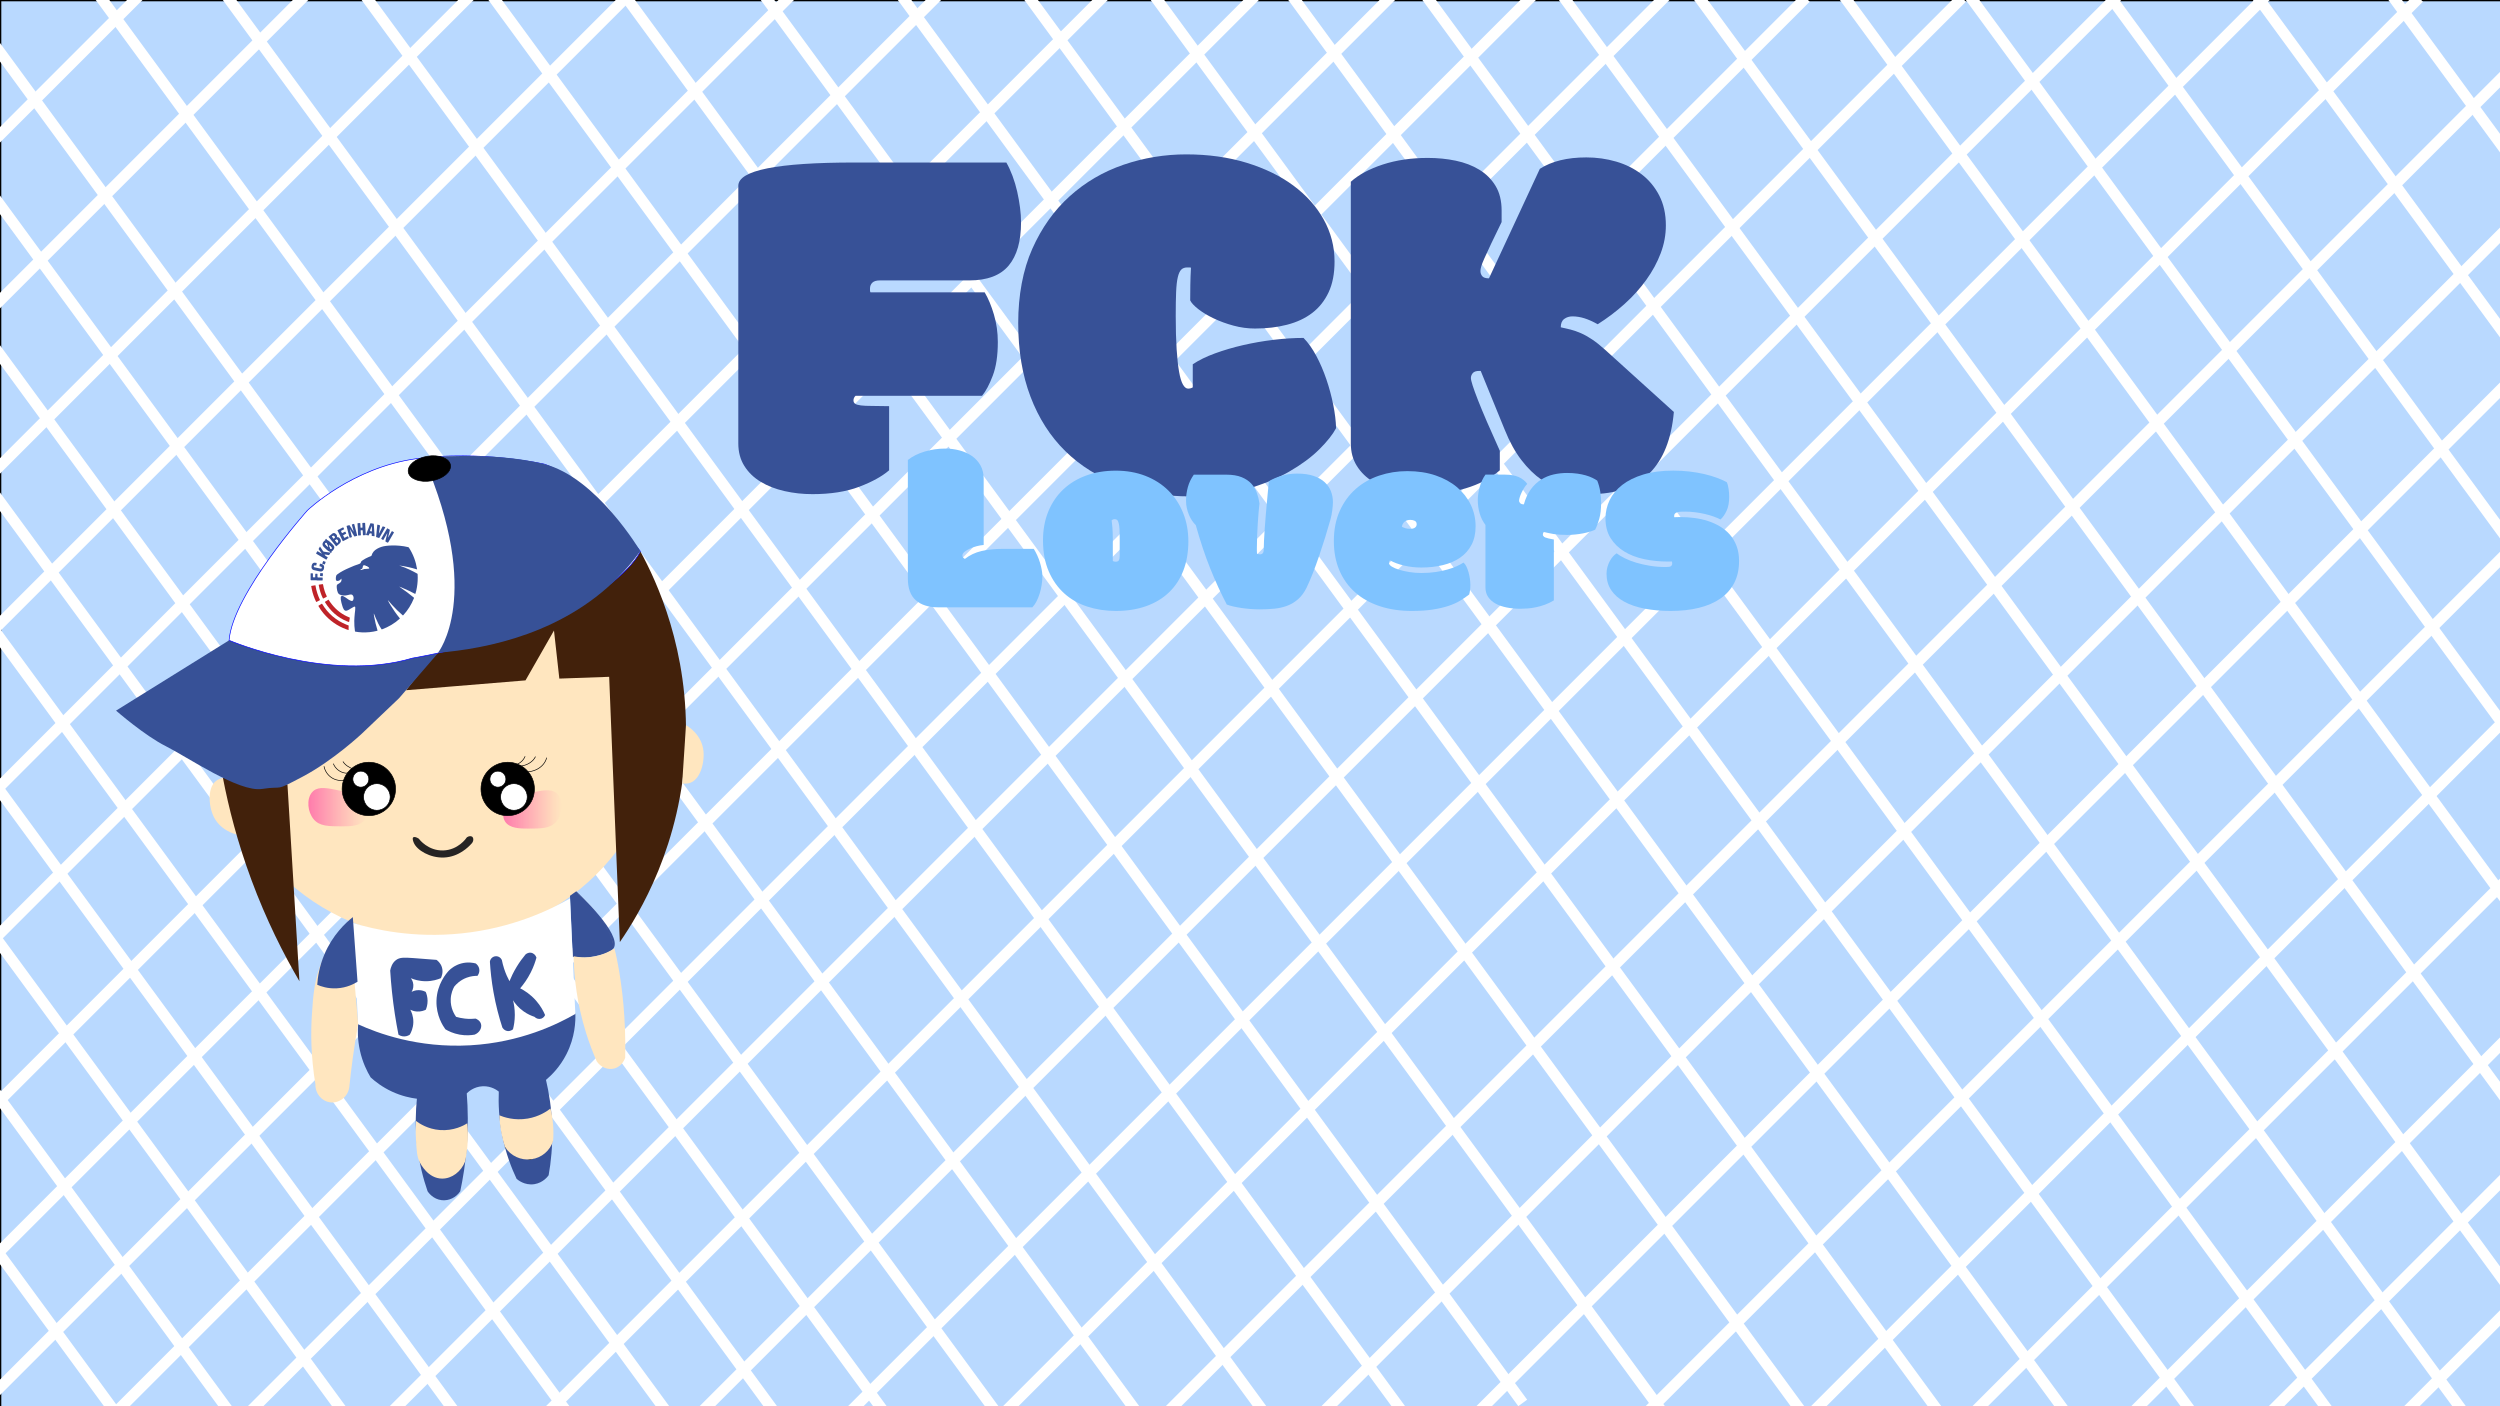 <?xml version="1.0" encoding="UTF-8"?><svg xmlns="http://www.w3.org/2000/svg" width="1920" height="1080" xmlns:xlink="http://www.w3.org/1999/xlink" viewBox="0 0 1920 1080"><rect x="0" y="0" width="1920" height="1080" fill="#808080" stroke="none"/><defs><style>.cls-1{fill:url(#Orchid);}.cls-1,.cls-2,.cls-3,.cls-4,.cls-5,.cls-6,.cls-7,.cls-8,.cls-9,.cls-10,.cls-11{stroke-width:0px;}.cls-2,.cls-12{fill:none;}.cls-13,.cls-14,.cls-15,.cls-16,.cls-12{stroke-miterlimit:10;}.cls-13,.cls-14,.cls-16,.cls-12{stroke-width:.5px;}.cls-13,.cls-14,.cls-9{fill:#fff;}.cls-13,.cls-15,.cls-16,.cls-12{stroke:#000;}.cls-14{stroke:blue;}.cls-15{fill:#b9d9ff;}.cls-3{fill:url(#Orchid-2);}.cls-4{fill:#262424;}.cls-5{fill:#375197;}.cls-6{fill:#42210b;}.cls-7{fill:#bf2328;}.cls-8{fill:#7fc3ff;}.cls-10{fill:#ffe6bf;}.cls-11{fill:#fefefe;}</style><linearGradient id="Orchid" x1="236.81" y1="619.92" x2="281.93" y2="619.92" gradientUnits="userSpaceOnUse"><stop offset="0" stop-color="#ff7bac"/><stop offset=".22" stop-color="#ff7bac" stop-opacity=".76"/><stop offset=".6" stop-color="#ff7bac" stop-opacity=".36"/><stop offset=".87" stop-color="#ff7bac" stop-opacity=".1"/><stop offset="1" stop-color="#ff7bac" stop-opacity="0"/></linearGradient><linearGradient id="Orchid-2" x1="386.5" y1="621.65" x2="431.44" y2="621.65" xlink:href="#Orchid"/></defs><g id="Layer_1"><rect class="cls-15" x=".5" y=".5" width="1920" height="1080"/></g><g id="Layer_3"><rect class="cls-9" x="82.17" y="804.95" width="8.42" height="314.07" transform="translate(-551.68 236.89) rotate(-36.22)"/><rect class="cls-9" x="37.46" y="935.37" width="8.42" height="170.95" transform="translate(-595.09 221.84) rotate(-36.22)"/><rect class="cls-9" x="129.19" y="673.76" width="8.42" height="466.37" transform="translate(-510.07 254.04) rotate(-36.22)"/><rect class="cls-9" x="166.27" y="536.03" width="8.42" height="608.52" transform="translate(-463.53 263.07) rotate(-36.22)"/><rect class="cls-9" x="209.83" y="407.44" width="8.42" height="749.79" transform="translate(-420.87 277.61) rotate(-36.22)"/><rect class="cls-9" x="246.14" y="284.19" width="8.42" height="886.11" transform="translate(-381.31 288.41) rotate(-36.22)"/><rect class="cls-9" x="289.6" y="163.03" width="8.42" height="1021.01" transform="translate(-341.18 303.72) rotate(-36.22)"/><rect class="cls-9" x="333.99" y="35.72" width="8.42" height="1166.87" transform="translate(-300.47 319.44) rotate(-36.22)"/><rect class="cls-9" x="374.74" y="-95.08" width="8.42" height="1305.36" transform="translate(-256.23 331.62) rotate(-36.22)"/><rect class="cls-9" x="470.24" y="-136.45" width="8.42" height="1353.57" transform="translate(-227.58 384.71) rotate(-36.22)"/><rect class="cls-9" x="568" y="-136.22" width="8.42" height="1353.57" transform="translate(-208.83 442.51) rotate(-36.22)"/><rect class="cls-9" x="672.35" y="-139.27" width="8.42" height="1353.57" transform="translate(-186.87 503.58) rotate(-36.22)"/><rect class="cls-9" x="765.35" y="-145.27" width="8.42" height="1353.57" transform="translate(-165.36 557.37) rotate(-36.22)"/><rect class="cls-9" x="873.35" y="-137.27" width="8.42" height="1353.57" transform="translate(-149.22 622.72) rotate(-36.22)"/><rect class="cls-9" x="980.35" y="-137.27" width="8.42" height="1353.57" transform="translate(-128.54 685.94) rotate(-36.22)"/><rect class="cls-9" x="1086.35" y="-136.27" width="8.42" height="1353.57" transform="translate(-108.66 748.76) rotate(-36.22)"/><rect class="cls-9" x="1181.35" y="-139.27" width="8.42" height="1353.57" transform="translate(-88.53 804.31) rotate(-36.22)"/><rect class="cls-9" x="1281.87" y="-134.47" width="8.42" height="1353.57" transform="translate(-71.94 864.62) rotate(-36.22)"/><rect class="cls-9" x="1383.87" y="-139.47" width="8.42" height="1353.57" transform="translate(-49.28 923.92) rotate(-36.22)"/><rect class="cls-9" x="1486.87" y="-139.47" width="8.42" height="1353.57" transform="translate(-29.38 984.77) rotate(-36.22)"/><rect class="cls-9" x="1557.81" y="-124.4" width="8.42" height="1230.84" transform="translate(11.68 1017.75) rotate(-36.22)"/><rect class="cls-9" x="1611.3" y="-109.67" width="8.42" height="1063.86" transform="translate(62.64 1036.06) rotate(-36.22)"/><rect class="cls-9" x="1665.79" y="-92.25" width="8.42" height="872.05" transform="translate(119.54 1053.09) rotate(-36.22)"/><rect class="cls-9" x="1715.1" y="-76.15" width="8.42" height="710.44" transform="translate(167.29 1069.73) rotate(-36.22)"/><rect class="cls-9" x="1769.36" y="-56.66" width="8.42" height="526.2" transform="translate(220.68 1087.75) rotate(-36.22)"/><rect class="cls-9" x="1824.26" y="-40.69" width="8.42" height="335.41" transform="translate(278.21 1104.85) rotate(-36.22)"/><rect class="cls-9" x="1878.43" y="-19.62" width="8.42" height="157.04" transform="translate(328.93 1123.69) rotate(-36.22)"/><rect class="cls-9" x="47.79" y="-30.17" width="8.42" height="163.34" transform="translate(51.65 -21.69) rotate(45)"/><rect class="cls-9" x="111.95" y="-58.93" width="8.42" height="347.19" transform="translate(115.1 -48.55) rotate(45)"/><rect class="cls-9" x="175.7" y="-86.55" width="8.42" height="528.92" transform="translate(178.5 -75.11) rotate(45)"/><rect class="cls-9" x="236.45" y="-113.62" width="8.42" height="703.57" transform="translate(238.89 -100.42) rotate(45)"/><rect class="cls-9" x="297.7" y="-133.67" width="8.42" height="871.16" transform="translate(301.91 -125.06) rotate(45)"/><rect class="cls-9" x="355.7" y="-159.98" width="8.42" height="1033.79" transform="translate(357.79 -149.96) rotate(45)"/><rect class="cls-9" x="419.45" y="-183.77" width="8.42" height="1209.86" transform="translate(421.89 -176.22) rotate(45)"/><rect class="cls-9" x="476.95" y="-212.24" width="8.42" height="1383.81" transform="translate(480.1 -199.74) rotate(45)"/><rect class="cls-9" x="524.06" y="-236.32" width="8.42" height="1547.06" transform="translate(534.59 -216.2) rotate(45)"/><rect class="cls-9" x="630.91" y="-235.05" width="8.42" height="1547.06" transform="translate(566.79 -291.38) rotate(45)"/><rect class="cls-9" x="731.92" y="-233.44" width="8.42" height="1547.06" transform="translate(597.51 -362.33) rotate(45)"/><rect class="cls-9" x="835.66" y="-228.23" width="8.42" height="1547.06" transform="translate(631.58 -434.16) rotate(45)"/><rect class="cls-9" x="955.66" y="-228.23" width="8.42" height="1547.06" transform="translate(666.73 -519.02) rotate(45)"/><rect class="cls-9" x="1078.66" y="-233.23" width="8.42" height="1547.06" transform="translate(699.22 -607.46) rotate(45)"/><rect class="cls-9" x="1194.66" y="-235.23" width="8.42" height="1547.06" transform="translate(731.78 -690.07) rotate(45)"/><rect class="cls-9" x="1306.66" y="-228.23" width="8.42" height="1547.06" transform="translate(769.53 -767.21) rotate(45)"/><rect class="cls-9" x="1406.88" y="-158.94" width="8.42" height="1458.05" transform="translate(816.41 -830.81) rotate(45)"/><rect class="cls-9" x="1466.9" y="-15.62" width="8.42" height="1290.47" transform="translate(876.08 -855.82) rotate(45)"/><rect class="cls-9" x="1524.65" y="127.3" width="8.42" height="1127.13" transform="translate(936.31 -878.72) rotate(45)"/><rect class="cls-9" x="1590.65" y="283.22" width="8.42" height="943.28" transform="translate(1000.89 -906.64) rotate(45)"/><rect class="cls-9" x="1650.65" y="437.2" width="8.42" height="769.33" transform="translate(1065.84 -929.45) rotate(45)"/><rect class="cls-9" x="1715.15" y="587.21" width="8.42" height="588.31" transform="translate(1126.81 -957.63) rotate(45)"/><rect class="cls-9" x="1776.65" y="735.39" width="8.42" height="412.95" transform="translate(1187.6 -983.4) rotate(45)"/><rect class="cls-9" x="1829.67" y="862.51" width="8.42" height="263.75" transform="translate(1240.27 -1005.5) rotate(45)"/><rect class="cls-9" x="1882.42" y="985.53" width="8.42" height="120.21" transform="translate(1291.96 -1027.79) rotate(45)"/></g><g id="Layer_4"><g id="FCKLOVERS"><path class="cls-5" d="m682.84,361.19c-5.42,4.67-13.09,8.89-23,12.66-9.92,3.76-21.88,5.65-35.9,5.65-7.41,0-14.54-.78-21.42-2.34-6.88-1.56-12.96-3.92-18.25-7.11-5.29-3.18-9.49-7.23-12.59-12.17-3.11-4.93-4.66-10.71-4.66-17.33v-197.83c0-11.94,29.81-17.91,89.44-17.91h116.41c1.72,2.99,3.3,6.43,4.76,10.32,1.45,3.89,2.64,7.89,3.57,11.98.92,4.09,1.65,8.18,2.18,12.27.53,4.09.79,7.89.79,11.39,0,14.54-3.17,25.6-9.52,33.2-6.35,7.59-16.46,11.39-30.34,11.39h-68.62c-2.65,0-4.56.58-5.75,1.75-1.19,1.17-1.78,2.66-1.78,4.48v1.46c0,.71.13,1.2.4,1.46h87.66c2.78,4.67,5.16,10.39,7.14,17.14,1.98,6.75,2.97,13.76,2.97,21.03,0,10.39-1.29,18.98-3.87,25.8-2.58,6.82-5.32,11.98-8.23,15.48h-97.17c-1.06,1.04-1.59,2.21-1.59,3.5,0,1.17.43,2.04,1.29,2.63.86.58,2.31,1.01,4.36,1.27,2.05.26,4.82.39,8.33.39s7.96.07,13.39.19v49.26Z"/><path class="cls-5" d="m914.47,381.24c-20.1,0-38.28-2.95-54.54-8.86-16.26-5.91-30.18-14.54-41.75-25.9-11.57-11.36-20.49-25.31-26.77-41.86-6.28-16.55-9.42-35.41-9.42-56.57s3.6-40.79,10.81-56.96c7.2-16.16,16.79-29.63,28.76-40.4,11.96-10.77,25.71-18.82,41.25-24.15,15.53-5.32,31.63-7.98,48.29-7.98s32.19,2.14,46.21,6.43c14.01,4.28,26.01,10.12,35.99,17.52,9.98,7.4,17.75,16.1,23.3,26.09,5.55,10,8.33,20.77,8.33,32.32,0,9.22-1.52,17.07-4.56,23.56-3.04,6.49-7.24,11.78-12.59,15.87-5.36,4.09-11.8,7.11-19.34,9.05-7.54,1.95-15.73,2.92-24.59,2.92-5.55,0-11.07-.75-16.56-2.24-5.49-1.49-10.54-3.34-15.17-5.55-4.63-2.21-8.56-4.58-11.8-7.11-3.24-2.53-5.32-4.77-6.25-6.72,0-3.37.03-7.27.1-11.68.07-4.41.23-8.89.5-13.44-.4-.13-.89-.19-1.49-.19h-1.29c-1.98,0-3.54.55-4.66,1.65-1.12,1.1-2.02,3.05-2.68,5.84-.66,2.79-1.09,6.59-1.29,11.39-.2,4.8-.3,10.9-.3,18.3,0,10,.23,18.53.69,25.61.46,7.08,1.09,12.85,1.88,17.33.79,4.48,1.78,7.76,2.97,9.83,1.19,2.08,2.51,3.12,3.97,3.12,1.32,0,2.51-.32,3.57-.97v-17.72c4.63-3.12,10.31-5.91,17.06-8.37,6.74-2.46,13.91-4.58,21.52-6.33,7.6-1.75,15.43-3.12,23.5-4.09,8.06-.97,15.73-1.46,23-1.46,3.57,3.64,6.84,8.25,9.82,13.83,2.97,5.58,5.55,11.59,7.73,18.01s3.93,12.92,5.25,19.47c1.32,6.56,2.05,12.56,2.18,18.01-2.51,4.8-6.81,10.22-12.89,16.26-6.08,6.04-13.82,11.75-23.2,17.14-9.39,5.39-20.43,9.9-33.12,13.53-12.69,3.63-26.84,5.45-42.44,5.45Z"/><path class="cls-5" d="m1144.92,187.79c-2.12,4.48-3.77,8.05-4.96,10.71-1.19,2.66-1.98,4.71-2.38,6.13-.4,1.43-.6,2.6-.6,3.5,0,1.56.46,2.89,1.39,3.99.92,1.1,2.64,1.65,5.16,1.65l39.07-84.12c9.12-5.84,21.02-8.76,35.7-8.76,7.93,0,15.57,1.07,22.91,3.21,7.34,2.14,13.85,5.39,19.53,9.74,5.68,4.35,10.21,9.8,13.58,16.36,3.37,6.56,5.06,14.18,5.06,22.88,0,7.27-1.32,14.41-3.97,21.42-2.65,7.01-6.31,13.79-11.01,20.35-4.69,6.56-10.25,12.72-16.66,18.5-6.41,5.78-13.32,11-20.72,15.67-3.7-2.08-7.11-3.6-10.21-4.58-3.11-.97-6.18-1.46-9.22-1.46-2.38,0-4.46.65-6.25,1.95-1.79,1.3-2.68,3.44-2.68,6.43,2.51.52,5.02,1.1,7.54,1.75,2.51.65,5.12,1.56,7.83,2.73,2.71,1.17,5.62,2.79,8.73,4.87,3.1,2.08,6.45,4.74,10.01,7.98l52.75,47.71c-1.85,20.77-8.1,36.48-18.74,47.12-10.64,10.65-25.82,15.97-45.51,15.97-6.74,0-13.22-.85-19.44-2.53-6.22-1.69-12.13-4.48-17.75-8.37-5.62-3.89-10.84-8.99-15.67-15.29-4.83-6.29-9.09-14.05-12.79-23.27l-18.44-45.17h-.99c-2.51,0-4.23.58-5.16,1.75-.93,1.17-1.39,2.4-1.39,3.7,0,2.08,1.82,7.76,5.45,17.04,3.63,9.28,9.22,22.23,16.76,38.85v14.99c-2.65,2.34-5.85,4.61-9.62,6.81-3.77,2.21-8.07,4.16-12.89,5.84-4.83,1.69-10.18,3.05-16.06,4.09-5.88,1.04-12.26,1.56-19.14,1.56-7.41,0-14.54-.78-21.42-2.34-6.88-1.56-12.92-3.92-18.15-7.11-5.22-3.18-9.39-7.23-12.49-12.17-3.11-4.93-4.66-10.71-4.66-17.33v-200.95c6.08-5.45,14.28-9.86,24.59-13.24,10.31-3.37,21.81-5.06,34.51-5.06,7.54,0,14.71.71,21.52,2.14,6.81,1.43,12.82,3.73,18.05,6.91,5.22,3.18,9.39,7.34,12.49,12.46,3.11,5.13,4.66,11.46,4.66,18.99v8.76c-3.44,7.01-6.22,12.75-8.33,17.23Z"/><path class="cls-8" d="m720.37,466.42c-7.18,0-12.83-1.78-16.95-5.36-4.12-3.57-6.18-9.14-6.18-16.72v-91.09c3.52-2.79,7.84-4.95,12.96-6.47,5.12-1.52,10.37-2.28,15.75-2.28,3.72,0,7.36.47,10.92,1.4,3.55.93,6.71,2.34,9.47,4.24,2.76,1.89,4.97,4.3,6.63,7.22,1.66,2.92,2.49,6.33,2.49,10.24v50.94c-1.66.12-3.44.44-5.33.93-1.89.5-3.66,1.12-5.28,1.86-1.63.75-2.99,1.57-4.09,2.47-1.1.9-1.64,1.82-1.64,2.75,0,.68.18,1.23.55,1.63.36.4.81.76,1.35,1.07,3.72-2.92,7.97-4.94,12.76-6.05s10.3-1.68,16.55-1.68h23.62c1,1.62,1.89,3.31,2.69,5.08s1.48,3.57,2.04,5.4c.56,1.83,1.01,3.65,1.35,5.45.33,1.8.5,3.48.5,5.03,0,2.24-.18,4.52-.55,6.85-.37,2.33-.88,4.55-1.55,6.66-.67,2.11-1.46,4.07-2.39,5.87-.93,1.8-1.99,3.32-3.19,4.56h-72.47Z"/><path class="cls-8" d="m856.94,469.21c-7.78,0-15.07-1.12-21.88-3.35-6.81-2.23-12.73-5.62-17.74-10.15-5.02-4.53-8.99-10.18-11.91-16.95-2.92-6.77-4.39-14.68-4.39-23.75,0-8.2,1.36-15.6,4.09-22.21,2.72-6.61,6.54-12.25,11.46-16.9,4.92-4.66,10.8-8.23,17.64-10.71,6.84-2.48,14.42-3.73,22.73-3.73s15.88,1.34,22.73,4c6.84,2.67,12.71,6.41,17.59,11.22,4.88,4.81,8.67,10.56,11.36,17.23,2.69,6.67,4.04,13.99,4.04,21.93s-1.26,15.59-3.79,22.17c-2.53,6.58-6.18,12.19-10.96,16.81-4.78,4.63-10.63,8.18-17.54,10.66-6.91,2.48-14.72,3.73-23.42,3.73Zm-2.29-38.46c.46.44,1.16.65,2.09.65,1.26,0,2.11-.36,2.54-1.07.43-.71.65-1.88.65-3.49v-13.32c0-2.79-.05-5.15-.15-7.08-.1-1.92-.32-3.51-.65-4.75-.33-1.24-.75-2.05-1.25-2.42s-1.08-.56-1.74-.56c-.6,0-1.08.09-1.45.28-.37.19-.68.4-.95.65.07.99.17,1.93.3,2.79.13.87.23,1.85.3,2.93.07,1.09.13,2.36.2,3.82.07,1.46.1,3.21.1,5.26v16.3Z"/><path class="cls-8" d="m1003.57,451.15c-1.86,3.79-4.07,6.8-6.63,9.03-2.56,2.24-5.38,3.93-8.47,5.08-3.09,1.15-6.4,1.89-9.92,2.23-3.52.34-7.21.51-11.06.51-2.33,0-4.68-.09-7.08-.28-2.39-.19-4.72-.45-6.98-.79-2.26-.34-4.35-.73-6.28-1.16-1.93-.43-3.59-.93-4.98-1.49-4.52-8.63-8.76-17.87-12.71-27.71-3.95-9.84-7.66-20.94-11.11-33.3-1-.93-1.94-2.06-2.84-3.4-.9-1.33-1.69-2.82-2.39-4.47-.7-1.64-1.25-3.4-1.65-5.26-.4-1.86-.6-3.79-.6-5.77,0-3.41.47-6.83,1.4-10.24.93-3.41,2.46-6.61,4.58-9.59h24.82c4.79,0,8.74.64,11.86,1.91,3.12,1.27,5.63,2.95,7.53,5.03,1.89,2.08,3.31,4.44,4.24,7.08.93,2.64,1.59,5.32,1.99,8.06-.2,1.68-.42,3.83-.65,6.47-.23,2.64-.45,5.51-.65,8.61-.2,3.11-.37,6.3-.5,9.59-.13,3.29-.2,6.46-.2,9.5v2.28c0,.78.03,1.51.1,2.19.73.31,1.5.47,2.29.47,1.93,0,2.89-1.21,2.89-3.63,0-1.8.07-4.11.2-6.94.13-2.82.31-5.9.55-9.22.23-3.32.5-6.75.8-10.29.3-3.54.6-6.95.9-10.24.3-3.29.58-6.32.85-9.08.26-2.76.5-5.01.7-6.75,2.46-1.55,5.57-2.92,9.32-4.1,3.75-1.18,7.86-1.77,12.31-1.77,4.92,0,9.12.59,12.61,1.77,3.49,1.18,6.33,2.78,8.52,4.8,2.19,2.02,3.8,4.35,4.83,6.99,1.03,2.64,1.54,5.45,1.54,8.43,0,1.62-.17,3.69-.5,6.24-.33,2.55-.8,4.91-1.4,7.08-1.2,4.28-2.54,8.83-4.04,13.64-1.5,4.81-3.04,9.56-4.64,14.25-1.59,4.69-3.22,9.14-4.88,13.36-1.66,4.22-3.22,7.86-4.69,10.9Z"/><path class="cls-8" d="m1084.31,469.21c-9.11,0-17.34-1.23-24.72-3.68-7.38-2.45-13.67-5.99-18.89-10.62-5.22-4.62-9.24-10.26-12.06-16.9-2.83-6.64-4.24-14.12-4.24-22.45,0-8.75,1.51-16.48,4.54-23.19,3.02-6.71,7.11-12.32,12.26-16.86,5.15-4.53,11.15-7.95,17.99-10.24,6.84-2.3,14.05-3.45,21.63-3.45,8.04,0,15.28,1.1,21.73,3.31,6.44,2.2,11.94,5.23,16.5,9.08,4.55,3.85,8.06,8.35,10.52,13.5,2.46,5.15,3.69,10.65,3.69,16.48,0,5.53-1.05,10.28-3.14,14.25-2.09,3.97-5,7.25-8.72,9.83-3.72,2.58-8.14,4.49-13.26,5.73-5.12,1.24-10.67,1.86-16.65,1.86-4.52,0-8.89-.5-13.11-1.49-4.22-.99-7.83-2.33-10.82-4-.33.25-.55.57-.65.98-.1.4-.15.76-.15,1.07,0,.93.73,1.85,2.19,2.75,1.46.9,3.35,1.71,5.68,2.42,2.33.71,4.98,1.3,7.97,1.77s5.98.7,8.97.7c4.12,0,7.87-.26,11.26-.79,3.39-.53,6.43-1.18,9.12-1.96,2.69-.78,5.03-1.63,7.03-2.56,1.99-.93,3.65-1.83,4.98-2.7.86.68,1.61,1.69,2.24,3.03.63,1.34,1.18,2.81,1.64,4.42.46,1.62.81,3.28,1.05,4.98.23,1.71.35,3.28.35,4.7s-.08,2.78-.25,4.05c-.17,1.27-.38,2.38-.65,3.31-2.13,1.68-4.45,3.28-6.98,4.8-2.53,1.52-5.52,2.86-8.97,4-3.46,1.15-7.46,2.08-12.01,2.79-4.55.71-9.92,1.07-16.1,1.07Zm-1.3-63.05c1.66,0,2.91-.33,3.74-.98.83-.65,1.25-1.5,1.25-2.56,0-1.24-.48-2.11-1.45-2.61-.96-.5-2.11-.75-3.44-.75-1.86,0-3.34.48-4.44,1.44-1.1.96-1.78,2.25-2.04,3.86.66.37,1.53.73,2.59,1.07,1.06.34,2.33.51,3.79.51Z"/><path class="cls-8" d="m1156.08,364.53c4.12,0,7.56.62,10.32,1.86,2.76,1.24,4.93,2.98,6.53,5.22-.86.87-1.68,1.93-2.44,3.17-.76,1.24-1.43,2.47-1.99,3.68-.57,1.21-1.01,2.36-1.35,3.45-.33,1.09-.5,1.94-.5,2.56,0,.75.3,1.41.9,2,.6.59,1.53.88,2.79.88,1.26-4.59,3.04-8.44,5.33-11.55,2.29-3.1,4.92-5.59,7.88-7.45,2.96-1.86,6.15-3.18,9.57-3.96,3.42-.78,6.89-1.16,10.42-1.16,2.86,0,5.48.17,7.88.51,2.39.34,4.55.79,6.48,1.35,1.93.56,3.62,1.2,5.08,1.91,1.46.71,2.69,1.41,3.69,2.1,1.06,2.61,1.83,5.37,2.29,8.29.46,2.92.7,5.77.7,8.57,0,5.03-.48,9.22-1.45,12.57-.96,3.35-2.01,6.12-3.14,8.29-1.06.5-2.39.99-3.99,1.49-1.59.5-3.34.93-5.23,1.3-1.89.37-3.9.67-6.03.88-2.13.22-4.22.33-6.28.33-2.19,0-4.14-.06-5.83-.19-1.69-.12-3.24-.29-4.64-.51-1.4-.22-2.68-.47-3.84-.75-1.16-.28-2.34-.54-3.54-.79-.53.5-.8,1.21-.8,2.14,0,.87.61,1.55,1.84,2.05,1.23.5,3.44,1.02,6.63,1.58v46.75c-2.26,1.37-4.55,2.47-6.88,3.31-2.33.84-4.6,1.49-6.83,1.96-2.23.47-4.35.78-6.38.93-2.03.15-3.9.23-5.63.23-3.72,0-7.21-.33-10.47-.98-3.26-.65-6.1-1.64-8.52-2.98-2.43-1.33-4.34-3.03-5.73-5.08s-2.09-4.5-2.09-7.36v-47.96c-1.99-2.61-3.47-5.56-4.44-8.85-.96-3.29-1.45-6.74-1.45-10.34,0-2.98.48-6.27,1.45-9.87.96-3.6,2.44-6.8,4.44-9.59h15.25Z"/><path class="cls-8" d="m1294.03,392.94c-1.06,0-2.09.02-3.09.05-1,.03-1.88.16-2.64.37-.76.22-1.38.54-1.84.98-.47.44-.7,1.06-.7,1.86v.51c0,.22.03.39.1.51,1.13-.06,2.09-.09,2.89-.09h2.39c3.32,0,6.74.23,10.27.7,3.52.47,6.93,1.23,10.22,2.28,3.29,1.06,6.4,2.45,9.32,4.19,2.92,1.74,5.47,3.85,7.63,6.33,2.16,2.48,3.87,5.4,5.13,8.75,1.26,3.35,1.89,7.17,1.89,11.46,0,6.46-1.25,12.09-3.74,16.9-2.49,4.81-6.03,8.8-10.62,11.97-4.58,3.17-10.1,5.54-16.55,7.12-6.45,1.58-13.62,2.38-21.53,2.38-7.31,0-14-.59-20.08-1.77-6.08-1.18-11.28-2.95-15.6-5.31-4.32-2.36-7.67-5.32-10.07-8.89-2.39-3.57-3.59-7.78-3.59-12.62,0-1.8.23-3.52.7-5.17.46-1.64,1.06-3.15,1.79-4.52.73-1.36,1.56-2.56,2.49-3.59.93-1.02,1.86-1.82,2.79-2.38,1.59,1.24,3.67,2.5,6.23,3.77,2.56,1.27,5.48,2.41,8.77,3.4,3.29.99,6.86,1.8,10.72,2.42,3.85.62,7.94.93,12.26.93,1.99,0,3.27-.25,3.84-.75.56-.5.85-1.18.85-2.05,0-.5-.1-.99-.3-1.49-.73.06-1.3.09-1.69.09h-1.1c-6.51,0-12.68-.62-18.49-1.86-5.82-1.24-10.92-3.21-15.3-5.91-4.39-2.7-7.87-6.13-10.47-10.29-2.59-4.16-3.89-9.19-3.89-15.09,0-4.9,1.06-9.58,3.19-14.02,2.13-4.44,5.35-8.34,9.67-11.69,4.32-3.35,9.73-6.02,16.25-8.01,6.51-1.99,14.15-2.98,22.93-2.98,4.32,0,8.47.23,12.46.7s7.73,1.1,11.21,1.91c3.49.81,6.71,1.75,9.67,2.84,2.96,1.09,5.53,2.22,7.73,3.4.66,1.3,1.15,3.04,1.45,5.22.3,2.17.45,4.19.45,6.05,0,4.28-.67,7.86-1.99,10.71-1.33,2.86-2.89,5.09-4.69,6.71-1.53-.81-3.29-1.57-5.28-2.28-1.99-.71-4.17-1.35-6.53-1.91-2.36-.56-4.85-1.01-7.48-1.35-2.63-.34-5.3-.51-8.02-.51Z"/></g><path class="cls-10" d="m182.16,640.99c-.98-.2-13.87-3.08-18.79-15.45-3.69-9.29-4.04-24.5,5.88-27.53l2.61-.8"/><path class="cls-10" d="m218.22,601.13c-5.48,3.02-17.25-4.29-21.08-14.36-4.3-11.32,3.01-22.03,3.84-23.21,2.15.72,15.08,5.24,19.4,17.74,2.33,6.74,2.64,17.18-2.16,19.82Z"/><ellipse class="cls-10" cx="336.59" cy="551.23" rx="171.58" ry="170.21"/><path class="cls-5" d="m437.76,687.95l2.13,46.96c3.86.6,9.91,1.06,17.01-.48,5.24-1.13,12.11-2.62,14.36-6.15,6.76-10.66-27.12-42.28-28.71-43.75"/><path class="cls-5" d="m275.07,786.39c-.42,5.01-.48,12.18,1.37,20.51,2.01,9.07,5.49,16.01,8.2,20.51,3.5,3.21,8.93,7.47,16.41,10.94,7.56,3.5,14.4,4.88,19.14,5.47-.97,9.3-1.38,20.93,0,34.18,1.55,14.88,4.9,27.37,8.2,36.91.49.75,4.12,6.11,10.94,6.84,5.49.58,10.94-2.07,14.14-6.84,2.15-10.01,4-21.47,5-34.18,1.21-15.36.93-29.19,0-41.02.94-.95,5.3-5.18,12.3-5.47,6.67-.27,11.21,3.21,12.3,4.1-.36,8.97,0,20.73,2.73,34.18,2.76,13.58,7.06,24.65,10.94,32.81.71.64,6.08,5.3,13.67,4.1,6.71-1.06,10.29-5.93,10.94-6.84,1.77-9.93,3.15-22.46,2.73-36.91-.41-14.28-2.47-26.58-4.77-36.32,4.27-3.59,10.74-9.97,15.71-19.74,6.7-13.16,7.06-25.36,6.84-31.36"/><path class="cls-9" d="m437.76,690l2.13,46.12,1.97,42.58c-13.83,7.98-42.1,21.88-80.66,24.09-40.51,2.32-71.49-9.44-86.13-16.11-1.4-25.96-2.8-51.92-4.2-77.88,16.99,5.17,46.67,11.86,83.5,8.06,38.93-4.02,67.78-17.9,83.4-26.86Z"/><path class="cls-12" d="m336.37,501.6s12.52-7.79,12.52-37.87-.22-60.33-6.26-73.91-8.78-21.2-8.78-21.2"/><path class="cls-6" d="m491.77,423.4c12.4,22.73,37.64,76.3,34.86,148.34-2.96,76.64-35.95,130.55-50.59,151.76l-8.2-203.71-38.28,1.37-4.1-36.91-21.87,38.28-91.79,7.56,44.57-56.31"/><path class="cls-5" d="m299.68,745.37c.43-2.34,1.5-5.82,4.44-8.03,2.91-2.18,6.21-2.03,13.33-1.54,7.23.49,13.29.98,17.77,1.37.82.58,3.05,2.31,4.1,5.47,1.42,4.28-.39,7.92-.75,8.6-2.3.97-6.35,2.35-11.55,2.34-5.18,0-9.21-1.37-11.5-2.34.5.65,1.76,2.44,1.93,5.08.18,2.77-.94,4.78-1.37,5.47.9-.49,2.85-1.38,5.47-1.37,2.58,0,4.5.88,5.4,1.37.59,1.35,1.42,3.74,1.44,6.84.01,3.08-.8,5.48-1.37,6.84-1.16.57-3.62,1.58-6.84,1.37-2.25-.15-4-.84-5.05-1.37.82,1.53,2.4,4.96,2.32,9.57-.09,4.68-1.84,8.08-2.73,9.57-.57.39-2.03,1.3-4.1,1.37-2.36.08-4.04-.99-4.59-1.37-2.02-10.17-3.75-21.13-4.98-32.81-.6-5.63-1.04-11.1-1.37-16.41Z"/><path class="cls-5" d="m365.3,739.9c.4.27,2.22,1.59,2.73,4.1.6,2.96-1.12,5.17-1.37,5.47-1.94-.04-4.89.14-8.2,1.37-5.08,1.88-8.18,5.15-9.57,6.84-1.01,1.81-2.54,5.16-2.73,9.57-.31,6.97,2.92,12,4.1,13.67,1.89.56,4.19,1.08,6.84,1.37,3.18.34,5.98.24,8.2,0,.4.15,3.32,1.31,4.1,4.1.84,2.98-1.08,6.68-4.87,8.2-2.57.46-6.65.88-11.54,0-4.96-.89-8.69-2.75-10.94-4.1-1.8-2.47-7.15-10.46-6.84-21.87.35-12.87,7.66-21.2,9.57-23.24,1.36-1.35,4.56-4.14,9.57-5.47,4.97-1.31,9.09-.49,10.94,0Z"/><path class="cls-5" d="m376.24,738.53c.42,7.04,1.25,14.84,2.73,23.24,1.82,10.29,4.27,19.45,6.84,27.34.12.21,1.42,2.47,4.1,2.73,2.26.22,3.82-1.14,4.07-1.37.71-2.79,1.38-6.52,1.4-10.94.02-4.61-.67-8.48-1.4-11.34,1.45,2.26,4.04,5.65,8.24,8.6,3.07,2.16,6.01,3.39,8.2,4.1,1.49,1.53,3.65,2.06,5.47,1.37,1.84-.7,2.59-2.38,2.73-2.73-1.23-2.89-3.31-6.9-6.84-10.94-4.43-5.07-9.2-7.99-12.3-9.57,2.55-2.97,5.56-7.05,8.2-12.3,2.09-4.16,3.43-8.03,4.31-11.26-.63-2.04-2.32-3.53-4.31-3.78-2.25-.28-3.86,1.14-4.1,1.37-2.18,2.6-4.55,5.78-6.84,9.57-2.39,3.95-4.16,7.69-5.47,10.94-1.42-2.63-2.88-5.83-4.1-9.57-.76-2.35-1.32-4.57-1.72-6.59-.83-2.05-2.95-3.28-5.11-2.98-2.11.29-3.8,1.97-4.1,4.1Z"/><path class="cls-10" d="m526.84,556.94c.88.48,12.37,7,13.46,20.26.82,9.96-3.3,24.61-13.67,24.61h-2.73"/><path class="cls-10" d="m471.85,728.33c-1.46-5.79-4.44-14.67-10.84-23.98-6.63-9.64-14.15-15.71-19.14-19.14,5.3,3.74,12.68,9.86,19.14,19.14,7.99,11.48,11.07,22.77,13.67,36.91,3.02,16.39,6.11,40.47,5.47,71.09-.15.48-2.19,6.51-8.2,8.2-4.99,1.4-10.57-.77-13.67-5.47-2.92-6.63-5.72-13.93-8.2-21.87-6.93-22.18-9.21-42.43-9.57-58.79,3.47.69,9.35,1.4,16.41,0,6.92-1.37,12.01-4.18,14.94-6.1Z"/><path class="cls-10" d="m268.23,707.09c-6.01,6.04-14.41,15.95-20.51,30.08-6.31,14.61-7.21,26.85-8.2,42.38-.84,13.03-.89,31.37,2.73,53.32-.22,6.81,4.63,12.66,10.94,13.67,6.93,1.11,13.91-3.91,15.04-11.36.76-7.4,1.66-15.01,2.73-22.82,1.23-8.97,2.61-17.64,4.1-25.98"/><path class="cls-1" d="m263.4,607.73c-.42-.11-.95-.22-2-.45-9.62-2.06-16.25-3.39-20.51,0-.16.13-.74.6-1.37,1.37-4.28,5.24-3.25,14.97,1.37,20.51,4.54,5.45,11.4,5.46,21.87,5.47,5.79,0,14.31.01,17.77-5.47,1.18-1.87,1.34-3.69,1.37-4.1.51-7.46-9.2-14.88-18.51-17.32Z"/><path class="cls-3" d="m404.95,609.46c.42-.11.94-.22,1.99-.45,9.59-2.06,16.19-3.39,20.43,0,.16.13.74.6,1.36,1.37,4.26,5.24,3.24,14.97-1.36,20.51-4.53,5.45-11.36,5.46-21.79,5.47-5.77,0-14.25.01-17.71-5.47-1.18-1.87-1.33-3.69-1.36-4.1-.51-7.46,9.16-14.88,18.44-17.32Z"/><path class="cls-2" d="m383.48,856.33c3.39,1.39,11.37,4.11,21.47,2.52,8.99-1.42,15.22-5.55,18.12-7.77"/><path class="cls-2" d="m357.52,890.53c-1.4,2.16-3.7,5.16-7.21,8-3.59,2.9-7.09,4.52-9.52,5.43-2.68-.79-6.71-2.33-10.88-5.43-3.75-2.79-6.23-5.82-7.75-8l-2.65-29.63c2.52,1.8,9.11,6,18.56,6.39,10.35.43,17.77-3.96,20.3-5.62"/><path class="cls-12" d="m387.76,880.82c2.31,2.05,5.74,4.64,10.36,6.73,3.4,1.54,6.52,2.39,9.04,2.89,2.34-.74,6.23-2.29,10.1-5.62,3.66-3.15,5.74-6.55,6.84-8.69"/><path class="cls-10" d="m319.5,860.9c2.54,1.92,8.94,6.22,18.23,6.96,10.7.85,18.54-3.54,21.15-5.16.39,4.22.57,9.14.27,14.6-.3,5.55-1.04,10.48-1.91,14.68-3.12,7.93-10.2,13.21-17.66,13.19-10.86-.03-16.57-11.25-17.35-12.84-1.95-3.99-2.23-8.12-2.73-16.41-.38-6.23-.22-11.41,0-15.04Z"/><path class="cls-10" d="m422.78,851.33c-2.78,2.17-8.75,6.23-17.46,7.72-10.37,1.77-18.57-1.14-21.83-2.5.17,4.08.63,8.79,1.64,13.93.76,3.85,1.71,7.33,2.7,10.42,4.34,6.84,12.29,10.51,20.26,9.41,7.87-1.08,14.4-6.6,16.68-14.07.29-3.59.39-7.84,0-12.59-.38-4.7-1.15-8.84-2-12.3Z"/><circle class="cls-16" cx="389.91" cy="605.92" r="20.51"/><circle class="cls-16" cx="283.27" cy="605.92" r="20.51"/><circle class="cls-13" cx="277.12" cy="598.4" r="6.15"/><circle class="cls-13" cx="382.39" cy="598.4" r="6.15"/><circle class="cls-13" cx="289.43" cy="612.07" r="10.25"/><circle class="cls-13" cx="394.7" cy="612.07" r="10.25"/><path class="cls-12" d="m265.02,599.1c-3.51.81-7.35.12-10.36-1.86s-5.17-5.22-5.83-8.76"/><path class="cls-12" d="m267.31,593.42c-.55.41-1.3.41-1.98.33-4.11-.49-7.84-3.41-9.32-7.27"/><path class="cls-12" d="m271.67,590.67c-3.48-.98-6.81-3.33-8.27-5.83"/><path class="cls-12" d="m400.17,592.5c4.27.81,8.92.12,12.58-1.86,3.66-1.98,6.28-5.22,7.08-8.76"/><path class="cls-12" d="m397.43,588c.67.41,1.59.41,2.42.33,5.03-.49,9.6-3.41,11.41-7.27"/><path class="cls-12" d="m394.18,587.78c4-.49,7.67-3.29,9.12-6.95"/><path class="cls-5" d="m270.97,704.35c-5.57,4.44-15.54,13.67-21.87,28.71-3.83,9.09-5.08,17.35-5.47,23.24,2.73,1.19,8.1,3.11,15.04,2.73,7.76-.42,13.36-3.47,15.91-5.08-1.2-16.54-2.4-33.07-3.61-49.61Z"/><path class="cls-6" d="m220.77,602.51l9.19,151.07c-12.31-21.02-25.48-47.06-36.91-77.93-10.7-28.89-17.48-55.49-21.85-78.28"/><path class="cls-5" d="m175.95,491.76l-86.82,54s21.87,19.14,38.28,27.34c16.41,8.2,56.05,35.55,73.83,32.81,17.77-2.73,8.2,2.73,31.44-9.57,23.24-12.3,45.12-32.81,45.12-32.81l28.71-27.34,29.86-34.59"/><path class="cls-14" d="m175.95,491.76s76.56,32.81,140.82,13.67c0,0,73.83-12.3,120.31-36.91,46.48-24.61,54.69-45.12,54.69-45.12,0,0-45.12-57.42-73.83-66.99,0,0-49.22-10.94-98.44-4.1-49.22,6.84-83.4,39.65-83.4,39.65,0,0-57.42,64.26-60.16,99.8Z"/><path class="cls-5" d="m336.37,501.33s35.01-43.33-11.09-149.74c0,0,52.33-5.42,92.66,4.81,40.33,10.24,73.83,66.87,73.83,66.87-3.7,5.15-7.79,10.22-12.3,15.17-44.04,48.25-106.43,59.84-143.09,62.89Z"/><path class="cls-11" d="m247.13,425.23c-1.04-.6-2.08-1.19-3.11-1.8-.23-.13-.32-.1-.44.12-.24.46-.5.91-.77,1.35-.12.19-.1.29.09.4,2.51,1.49,5.02,2.99,7.52,4.49.17.1.24.08.34-.09.28-.5.56-.99.86-1.47.12-.2.05-.27-.11-.37-.42-.25-.83-.53-1.26-.76-.51-.27-.68-.8-1.04-1.29,1.03.17,1.96.32,2.9.48.62.11.62.11.95-.44.35-.58.57-1.29,1.38-1.4.28-.04.34-.21.2-.46-.13-.23-.08-.38.16-.53.58-.34,1.02-.84,1.39-1.4.8-1.21.76-2.25-.19-3.35-.76-.89-1.68-1.62-2.51-2.43-.63-.61-1.31-1.15-2.13-1.47-.24-.09-.37-.24-.46-.47-.22-.58-.22-.55-.79-.37-.31.1-.35.23-.2.49.12.21.1.35-.16.48-.64.34-1.13.85-1.54,1.45-.85,1.25-.71,2.61.38,3.65.75.71,1.49,1.42,2.25,2.13.69.64,1.4,1.24,2.3,1.54.36.12.52.34.55.71-.05,0-.09,0-.12,0-1.59-.24-3.17-.49-4.77-.7-.34-.05-.54-.19-.72-.46-.69-1.07-1.4-2.12-2.11-3.17-.07-.1-.11-.23-.26-.29-.3.52-.59,1.05-.9,1.56-.14.23-.13.4.03.63.76,1.08,1.53,2.14,2.33,3.19-.02.02-.04.05-.05.07Zm50.83,35.76c.12.13.24.24.35.38.88,1.06,1.79,2.1,2.71,3.12,2.56,2.85,5.27,5.54,8.19,8.01.16.14.27.27.49.02,3.51-3.84,6.25-8.18,8.19-13.05.11-.26.07-.41-.15-.58-3.21-2.62-6.48-5.16-9.93-7.46-.38-.26-.78-.5-1.11-.83.01-.01.02-.03.03-.04.61.17,1.19.43,1.78.66,3.47,1.4,6.81,3.09,10.15,4.79.28.14.38.15.48-.2.93-3.12,1.47-6.32,1.66-9.57.1-1.76.09-3.52-.02-5.28-.01-.2-.09-.3-.26-.4-4.1-2.31-8.34-4.31-12.78-5.86-.36-.13-.72-.26-1.08-.38,4.65.59,9.21,1.62,13.71,3,0-.09,0-.15,0-.21-.94-5.98-3.03-11.51-6.31-16.58-.11-.17-.23-.25-.43-.3-2.24-.57-4.5-.92-6.8-1.11-3.53-.29-7.05-.3-10.57.16-2.34.31-4.54,1.01-6.61,2.19-2.1,1.19-3.62,2.82-4.26,5.22-.07.26-.27.33-.48.41-.61.25-1.22.48-1.83.75-1.59.69-3.12,1.5-4.56,2.48-.55.38-1.14.78-1.3,1.46-.19.83-.69,1.12-1.42,1.34-2.61.79-5.11,1.91-7.61,3-3.19,1.39-6.31,2.91-9.13,5.01-.42.31-.72.7-.86,1.21-.23.88-.29,1.78-.21,2.69.02.25.12.48.25.69.17.31.42.46.78.45,1.11-.01,2.04-.4,2.75-1.3.13-.16.22-.38.43-.47.37,1.44-.04,2.56-1.27,3.34-.55.35-1.08.72-1.64,1.04-.36.2-.51.48-.58.88-.13.72-.06,1.43.02,2.15.13,1.17.35,2.32.84,3.41.31.67.79,1.1,1.43,1.41,1.5.71,3.07.81,4.68.65,1.07-.11,2.09-.46,3.14-.68,1.51-.32,2.23.46,2.58,1.41.36.99.24,2.01-.19,2.97-.19.42-.63.65-1.08.56-.21-.04-.42-.11-.63-.17-1.04-.34-1.91-.97-2.78-1.6-.9-.66-1.81-1.3-2.8-1.8-.37-.19-.77-.31-1.19-.29-.5.02-.95.44-.99.95-.05.62-.04,1.24.04,1.86.21,1.65.71,3.24,1.18,4.83.28.94.58,1.87,1.13,2.69.66.99,1.44,1.26,2.55.88.93-.32,1.75-.86,2.56-1.4.82-.56,1.69-1.02,2.58-1.47.76-.39,1.12-.15,1.12.73,0,.02,0,.05,0,.07.06,1.44-.24,2.84-.37,4.25-.18,1.88-.36,3.75-.4,5.64-.06,2.69.16,5.35.52,8.01.03.25.14.35.38.39,1.62.28,3.25.47,4.89.54,4,.18,7.95-.2,11.83-1.21.24-.06.26-.15.2-.38-1.07-3.52-1.98-7.07-2.58-10.71-.12-.73-.26-1.47-.24-2.22.08.11.14.23.19.35.42,1.03.83,2.06,1.26,3.09,1.25,2.98,2.65,5.88,4.42,8.58.13.2.23.25.46.17,5.01-1.85,9.55-4.5,13.53-8.11.15-.14.24-.22.06-.43-2.63-3.19-4.97-6.59-7.13-10.11-.72-1.18-1.43-2.36-1.96-3.65.02-.02.03-.03.05-.05Zm-30.26,22.91c-.05-1.1.06-2.17.05-3.23,0-.22-.07-.32-.29-.39-.44-.13-.88-.29-1.31-.47-7.97-3.21-14.24-8.49-18.73-15.94-.15-.25-.26-.25-.47-.11-.75.48-1.51.95-2.28,1.4-.2.12-.2.2-.09.39,1.1,1.94,2.36,3.76,3.79,5.46,4.78,5.65,10.61,9.75,17.49,12.3.59.22,1.18.43,1.83.6Zm.94-9.36c.03-.27-.18-.29-.34-.36-5.23-2.06-9.63-5.29-13.19-9.71-.95-1.18-1.85-2.4-2.66-3.68-.08-.12-.11-.32-.34-.17-.76.49-1.53.96-2.31,1.42-.28.17-.31.31-.13.6,4.11,6.62,9.59,11.6,16.78,14.54.45.18.9.36,1.37.49.1.03.27.14.31-.1.17-1.01.34-2.03.51-3.04Zm28.77-65.09c.05.22,0,.34-.03.46-.5,1.86-.95,3.74-1.39,5.62-.05.22,0,.34.19.45.34.19.67.4,1,.61q.73.44,1.15-.29c1.38-2.38,2.75-4.77,4.13-7.14.14-.25.11-.35-.12-.47-.37-.19-.73-.41-1.07-.64-.23-.16-.33-.12-.47.12-.83,1.45-1.67,2.88-2.51,4.32-.06.1-.08.26-.26.26.54-1.86.94-3.73,1.35-5.6.04-.19-.02-.29-.19-.38-.55-.3-1.09-.6-1.62-.92-.17-.1-.24-.06-.33.1-.31.56-.64,1.11-.96,1.67-1.14,1.96-2.27,3.93-3.42,5.89-.16.28-.12.39.14.53.35.19.69.42,1.02.65.21.15.31.12.44-.11.64-1.13,1.29-2.25,1.94-3.37.32-.55.64-1.1,1.01-1.73Zm-38.74,3.21c.19-.43.22-.79.13-1.16-.2-.82-.71-1.4-1.4-1.82-.74-.45-1.51-.38-2.19.14-.92.71-1.8,1.47-2.7,2.21-.19.16-.21.26-.04.46.92,1.14,1.82,2.29,2.74,3.44.92,1.15,1.85,2.3,2.76,3.46.15.19.25.19.43.04.59-.48,1.2-.93,1.78-1.42.54-.45,1.01-.96,1.36-1.59.17-.3.26-.61.24-.96-.05-.9-.45-1.63-1.08-2.25-.54-.53-1.15-.88-2.03-.55Zm10.03-6.29s.04-.02.07-.03c.06.09.11.18.17.28,1.02,1.7,2.04,3.41,3.05,5.12.14.23.26.3.52.21.52-.17,1.05-.3,1.58-.44.17-.04.26-.08.21-.32-.71-2.9-1.49-5.77-2.24-8.66-.06-.23-.16-.26-.36-.2-.41.13-.81.25-1.23.35-.24.06-.28.16-.22.41.43,1.6.84,3.21,1.26,4.81.03.13.1.25.03.39-.09-.03-.1-.11-.13-.17-.89-1.58-1.85-3.12-2.87-4.62-.12-.17-.21-.25-.44-.18-.56.18-1.12.33-1.69.46-.23.06-.28.14-.22.38.27,1,.5,2.02.77,3.02.48,1.85.98,3.71,1.46,5.56.05.21.12.28.34.2.41-.14.83-.27,1.26-.37.23-.06.29-.14.22-.38-.17-.58-.31-1.17-.47-1.76-.36-1.36-.71-2.72-1.07-4.09Zm6.05-.56c.11,2.17.18,3.66.24,5.14,0,.22.07.3.3.29.5-.04,1-.07,1.49-.07.3,0,.39-.09.37-.41-.08-1.08-.12-2.15-.19-3.23-.01-.23.04-.31.27-.31.29,0,.59.01.87-.03.34-.05.44.08.45.41.04,1.07.1,2.13.15,3.2,0,.17.02.28.24.26.5-.04,1-.03,1.49-.08.53-.04.47.07.44-.5-.09-1.72-.18-3.44-.28-5.16-.06-1.18-.13-2.35-.2-3.53,0-.12.05-.28-.19-.27-.53.03-1.07.05-1.6.05-.29,0-.36.12-.34.4.05.97.07,1.93.11,2.9,0,.22,0,.35-.28.34-.3-.01-.61.02-.91.06-.26.04-.32-.07-.33-.32-.05-.98-.14-1.95-.18-2.93-.01-.29-.1-.35-.37-.33-.47.04-.95.08-1.42.08-.29,0-.36.12-.34.4.09,1.44.15,2.87.19,3.62Zm-32.66,43.7c-1.03.12-1.94.26-2.84.44-.24.05-.29.13-.24.36.17.84.31,1.68.49,2.51.71,3.23,1.79,6.32,3.22,9.29.1.2.18.24.38.14.79-.42,1.57-.83,2.37-1.22.25-.12.26-.25.15-.48-.73-1.59-1.38-3.22-1.93-4.89-.61-1.86-1.08-3.75-1.38-5.69-.03-.18.04-.5-.23-.46Zm43.38-38.86s0,0-.01,0c0,.22,0,.45,0,.67-.01.18.05.27.24.29.52.06,1.04.13,1.55.22.33.06.43-.03.41-.39-.21-2.99-.4-5.98-.59-8.98-.01-.23-.12-.26-.29-.28-.67-.1-1.35-.18-2.02-.3-.23-.04-.32.02-.4.23-.42,1.15-.86,2.29-1.3,3.43-.64,1.69-1.27,3.37-1.91,5.06-.09.24-.05.32.2.35.39.04.76.15,1.15.2.85.1.62.24.91-.53.04-.1.08-.21.11-.31q.29-.81,1.13-.65c.26.05.63-.02.75.17.13.2.05.55.07.83Zm-43.73,21.51c-.98-.07-1.69.43-2.13,1.37-.36.76-.42,1.55-.37,2.39.06.8.76,1.68,1.64,1.89,1.56.37,3.13.72,4.7,1.04,1.31.27,2.32-.19,2.85-1.24.26-.52.42-1.08.47-1.67.08-1-.14-1.87-1.06-2.43-.6-.37-1.26-.5-1.94-.59-.17-.02-.24.05-.27.21-.09.51-.18,1.02-.28,1.53-.04.19.01.25.2.29.36.07.72.1,1.06.26.47.23.63.55.49,1.01-.14.44-.38.57-.92.46-.43-.09-.86-.18-1.28-.27-1.11-.23-2.21-.46-3.32-.69-.31-.06-.57-.21-.61-.55-.04-.35.06-.67.38-.86.2-.12.41-.14.63-.1.23.04.45.09.68.14.13.03.22.02.24-.13.1-.54.2-1.07.3-1.6.03-.18-.02-.27-.21-.31-.39-.09-.79-.16-1.26-.15Zm49.26-22.35c-.04-.15,0-.3.02-.44.3-1.84.6-3.69.83-5.55.03-.23-.03-.33-.25-.4-.48-.14-.96-.28-1.42-.46-.33-.13-.41-.03-.44.3-.1,1.11-.22,2.22-.33,3.33-.19,1.87-.37,3.75-.57,5.62-.02.19.04.26.21.31.63.2,1.25.41,1.87.64.25.09.36.02.49-.2.45-.81.91-1.61,1.37-2.41,1.01-1.77,2.01-3.54,3.02-5.3.18-.3.12-.4-.2-.48-.47-.12-.93-.29-1.38-.46-.24-.09-.35-.05-.47.19-.84,1.68-1.69,3.35-2.54,5.02-.05.1-.08.23-.2.3Zm-46.2,39.47c.03.2.06.39.09.59.56,3.35,1.56,6.56,3.09,9.6.12.24.22.25.44.13.76-.41,1.53-.81,2.3-1.2.28-.14.37-.26.2-.59-.6-1.16-1.08-2.38-1.5-3.62-.57-1.7-1.01-3.44-1.31-5.21-.04-.26-.09-.41-.42-.35-.89.16-1.78.27-2.67.39-.18.02-.23.11-.21.27Zm19.52-42.95c-.03-.06-.05-.1-.07-.14-.19-.36-.38-.72-.55-1.09-.09-.19-.17-.18-.33-.1-1.34.7-2.68,1.4-4.03,2.08-.18.09-.22.17-.12.37.33.64.64,1.28.95,1.92.99,2,1.97,4.01,2.96,6.01.06.13.07.32.32.19,1.41-.75,2.83-1.48,4.25-2.21.16-.08.19-.16.1-.31-.19-.35-.37-.7-.53-1.06-.09-.2-.18-.24-.38-.13-.71.37-1.44.71-2.16,1.08-.21.11-.31.06-.41-.16-.23-.51-.48-1-.74-1.49-.13-.23-.05-.31.14-.41.66-.33,1.3-.67,1.96-.99.19-.09.26-.18.13-.39-.2-.34-.38-.69-.55-1.05-.09-.2-.19-.2-.37-.11-.66.34-1.33.67-1.99,1.01-.17.09-.25.06-.34-.11-.19-.4-.39-.8-.61-1.19-.13-.24-.11-.35.14-.48.68-.34,1.34-.71,2-1.07.09-.05.22-.06.22-.2Zm-21.17,39.29c0,.05,0,.11,0,.16,1.41,0,2.82-.01,4.23,0,.31,0,.39-.09.38-.39-.01-.5,0-.99.03-1.49.02-.27-.05-.36-.33-.36-1.11-.01-2.21-.06-3.32-.09-.26,0-.36-.08-.35-.36.02-.72,0-1.44.01-2.16,0-.23-.06-.3-.29-.29-.36.01-.73.01-1.09-.02-.26-.02-.33.06-.33.32,0,.73-.04,1.46-.05,2.19,0,.2-.05.29-.26.27-.4-.03-.8-.03-1.2-.04-.24,0-.3-.11-.29-.34.01-.81,0-1.61,0-2.42,0-.21-.06-.28-.26-.28-.39,0-.78-.02-1.17-.06-.28-.03-.34.07-.34.34,0,1.53,0,3.05-.01,4.58,0,.32.07.43.39.42,1.41-.02,2.82,0,4.23,0Zm3.12-5.49c-.12.03-.32-.11-.34.14-.06.63-.11,1.26-.16,1.89-.01.16.08.19.2.2.54.05,1.09.11,1.63.17.16.02.25-.01.27-.2.05-.59.11-1.18.17-1.77.02-.17-.03-.25-.21-.26-.52-.05-1.04-.11-1.56-.16Zm3.83-8.51c0-.13-.09-.15-.16-.17-.5-.18-1.01-.35-1.51-.53-.19-.07-.26,0-.31.18-.18.53-.37,1.05-.57,1.57-.07.18-.03.26.15.32.51.16,1.02.32,1.53.5.2.07.25,0,.3-.18.16-.51.35-1,.52-1.51.02-.06.04-.12.06-.17Z"/><path class="cls-5" d="m306.7,450.59c.33.33.73.58,1.11.83,3.45,2.29,6.71,4.84,9.93,7.46.22.18.26.32.15.58-1.94,4.87-4.68,9.21-8.19,13.05-.22.24-.33.11-.49-.02-2.92-2.47-5.62-5.16-8.19-8.01-.92-1.02-1.83-2.06-2.71-3.12-.11-.13-.23-.25-.35-.38-.02-.02-.04-.04-.06-.06-.04.04-.02.08.01.11.53,1.28,1.23,2.47,1.96,3.65,2.17,3.53,4.51,6.92,7.13,10.11.18.21.09.29-.06.43-3.99,3.61-8.53,6.27-13.53,8.11-.23.09-.33.03-.46-.17-1.78-2.7-3.18-5.6-4.42-8.58-.43-1.03-.84-2.06-1.26-3.09-.05-.12-.1-.24-.19-.35-.02.76.12,1.49.24,2.22.6,3.63,1.52,7.19,2.58,10.71.07.22.05.31-.2.38-3.89,1-7.83,1.39-11.83,1.21-1.64-.07-3.27-.26-4.89-.54-.24-.04-.35-.14-.38-.39-.36-2.66-.58-5.33-.52-8.01.04-1.89.23-3.76.4-5.64.13-1.42.44-2.82.37-4.25,0-.02,0-.05,0-.07,0-.87-.35-1.12-1.12-.73-.88.45-1.75.91-2.58,1.47-.81.55-1.63,1.08-2.56,1.4-1.11.38-1.9.12-2.55-.88-.54-.82-.85-1.75-1.13-2.69-.47-1.59-.96-3.17-1.18-4.83-.08-.62-.09-1.24-.04-1.86.04-.51.49-.93.99-.95.43-.02.82.1,1.19.29.99.5,1.9,1.15,2.8,1.8.87.64,1.75,1.27,2.78,1.6.21.07.42.13.63.17.44.09.89-.14,1.08-.56.43-.97.55-1.98.19-2.97-.35-.96-1.07-1.73-2.58-1.41-1.05.22-2.07.57-3.14.68-1.61.16-3.18.06-4.68-.65-.64-.3-1.13-.74-1.43-1.41-.5-1.09-.71-2.23-.84-3.41-.08-.72-.15-1.43-.02-2.15.07-.39.22-.67.58-.88.56-.32,1.09-.69,1.64-1.04,1.23-.79,1.64-1.9,1.27-3.34-.21.09-.3.3-.43.47-.71.89-1.64,1.28-2.75,1.3-.36,0-.6-.15-.78-.45-.12-.22-.23-.45-.25-.69-.08-.91-.02-1.81.21-2.69.13-.51.43-.89.86-1.21,2.82-2.1,5.94-3.62,9.13-5.01,2.5-1.09,5-2.21,7.61-3,.74-.22,1.23-.51,1.42-1.34.16-.68.75-1.08,1.3-1.46,1.44-.99,2.97-1.79,4.56-2.48.6-.26,1.22-.5,1.83-.75.2-.08.41-.16.48-.41.65-2.4,2.16-4.03,4.26-5.22,2.07-1.17,4.27-1.88,6.61-2.19,3.52-.47,7.04-.46,10.57-.16,2.29.19,4.56.55,6.8,1.11.19.05.32.14.43.3,3.28,5.06,5.36,10.59,6.31,16.58,0,.06,0,.12,0,.21-4.5-1.39-9.06-2.42-13.71-3,.36.13.72.26,1.08.38,4.44,1.55,8.68,3.55,12.78,5.86.17.09.24.2.26.4.12,1.76.12,3.52.02,5.28-.19,3.26-.72,6.45-1.66,9.57-.1.35-.21.34-.48.2-3.34-1.7-6.68-3.39-10.15-4.79-.59-.24-1.17-.49-1.78-.66-.03-.05-.09-.07-.11-.03-.03.05.04.05.08.07Zm-27.08-16.33c-.41-.02-.77.24-.87.65-.05.21-.08.44-.09.66-.05,1.05-.19,1.25-1.14,1.59-.18.07-.37.13-.48.31-.06.1-.1.22-.04.31.07.11.18,0,.26-.02.37-.16.72-.38,1.1-.49.81-.23,1.64-.37,2.47-.47.82-.1,1.64-.19,2.46-.28.1-.01.21-.01.26-.11.05-.1-.04-.16-.1-.22-1.07-1.06-2.34-1.7-3.82-1.92Zm26.92-.03s-.04-.03-.07-.03c-.02,0-.04.01-.07.02.02,0,.04.03.06.03.02,0,.04-.01.07-.02Z"/><path class="cls-7" d="m267.71,483.89c-.65-.16-1.24-.38-1.83-.6-6.88-2.56-12.71-6.65-17.49-12.3-1.43-1.69-2.69-3.52-3.79-5.46-.11-.19-.1-.27.09-.39.77-.45,1.53-.92,2.28-1.4.21-.13.32-.14.47.11,4.49,7.45,10.76,12.74,18.73,15.94.43.17.86.33,1.31.47.22.06.29.17.29.39,0,1.07-.11,2.13-.05,3.23Z"/><path class="cls-5" d="m247.19,425.15c-.8-1.05-1.57-2.11-2.33-3.19-.16-.23-.17-.39-.03-.63.31-.51.6-1.04.9-1.56.16.06.2.19.26.29.71,1.06,1.42,2.11,2.11,3.17.18.28.38.42.72.46,1.59.21,3.18.47,4.77.7.04,0,.07,0,.12,0-.03-.37-.19-.59-.55-.71-.9-.3-1.62-.9-2.3-1.54-.76-.7-1.5-1.41-2.25-2.13-1.09-1.04-1.23-2.4-.38-3.65.41-.6.9-1.11,1.54-1.45.25-.13.28-.27.16-.48-.15-.26-.12-.39.2-.49.57-.18.57-.21.79.37.09.24.21.38.46.47.82.32,1.5.86,2.13,1.47.84.81,1.75,1.55,2.51,2.43.95,1.1.99,2.14.19,3.35-.37.56-.81,1.06-1.39,1.4-.25.15-.29.3-.16.53.14.25.08.43-.2.46-.81.11-1.04.82-1.38,1.4-.33.55-.32.55-.95.44-.93-.16-1.87-.31-2.9-.48.36.49.53,1.01,1.04,1.29.43.23.83.51,1.26.76.16.09.23.17.11.37-.3.48-.58.97-.86,1.47-.09.17-.17.19-.34.09-2.5-1.5-5.01-3-7.52-4.49-.2-.12-.21-.21-.09-.4.27-.44.53-.89.77-1.35.12-.22.22-.26.44-.12,1.03.61,2.07,1.2,3.11,1.8.03,0,.06,0,.09.01-.01-.03-.03-.06-.04-.08Zm5.53-6.46s-.03-.03-.04-.05c0,.01,0,.02,0,.03.02,0,.03,0,.05,0-.06.15.03.26.08.39.27.72.55,1.43.82,2.14.14.37.36.51.64.43.28-.08.48-.45.4-.78-.09-.38-.29-.71-.56-.99-.43-.44-.9-.83-1.4-1.18Zm-.72,1.4c-.02-.14,0-.2-.03-.26-.35-.89-.7-1.77-1.05-2.65-.05-.13-.14-.2-.26-.24-.3-.1-.59-.07-.79.2-.19.25-.23.53-.04.82.55.84,1.37,1.4,2.17,2.12Z"/><path class="cls-7" d="m268.65,474.53c-.17,1.01-.34,2.02-.51,3.04-.04.24-.21.13-.31.1-.47-.13-.92-.3-1.37-.49-7.19-2.93-12.67-7.91-16.78-14.54-.18-.29-.15-.43.13-.6.78-.46,1.55-.94,2.31-1.42.24-.15.27.05.34.17.82,1.28,1.71,2.5,2.66,3.68,3.56,4.41,7.96,7.64,13.19,9.71.16.06.38.09.34.36Z"/><path class="cls-5" d="m297.42,409.44c-.36.63-.69,1.18-1.01,1.73-.65,1.12-1.3,2.24-1.94,3.37-.13.23-.23.26-.44.11-.33-.23-.67-.46-1.02-.65-.26-.14-.3-.25-.14-.53,1.15-1.96,2.28-3.92,3.42-5.89.32-.55.65-1.11.96-1.67.09-.16.16-.2.33-.1.53.32,1.08.63,1.62.92.17.09.23.19.19.38-.42,1.87-.82,3.74-1.35,5.6.18,0,.2-.16.26-.26.84-1.44,1.68-2.87,2.51-4.32.14-.24.24-.28.47-.12.34.24.7.45,1.07.64.24.13.27.23.12.47-1.39,2.38-2.76,4.76-4.13,7.14q-.42.73-1.15.29c-.33-.2-.66-.42-1-.61-.2-.11-.24-.23-.19-.45.43-1.88.88-3.76,1.39-5.62.03-.12.09-.23.03-.46Z"/><path class="cls-5" d="m258.68,412.65c.88-.32,1.49.02,2.03.55.63.61,1.03,1.34,1.08,2.25.02.34-.07.66-.24.96-.35.62-.82,1.14-1.36,1.59-.59.48-1.2.93-1.78,1.42-.18.15-.29.14-.43-.04-.92-1.16-1.84-2.31-2.76-3.46-.91-1.14-1.81-2.3-2.74-3.44-.17-.2-.15-.31.04-.46.9-.73,1.78-1.5,2.7-2.21.68-.52,1.44-.59,2.19-.14.69.42,1.2,1.01,1.4,1.82.09.37.06.73-.13,1.16Zm.99,3.12c0-.48-.57-1.25-1.02-1.38-.14-.04-.29-.04-.43,0-.29.1-.53.29-.77.49-.1.09-.08.15,0,.24.44.55.88,1.11,1.33,1.67.04.05.09.14.17.06.29-.33.76-.53.72-1.09Zm-2.58-3.14c-.03-.22-.16-.43-.3-.63-.51-.69-1.04-.71-1.64-.09-.1.11-.13.18-.03.31.36.44.71.88,1.06,1.32.04.05.08.12.18.09.24-.07.73-.71.74-1Z"/><path class="cls-5" d="m268.71,406.37c.36,1.36.71,2.72,1.07,4.09.15.59.3,1.17.47,1.76.07.24,0,.32-.22.38-.42.1-.85.23-1.26.37-.22.07-.29,0-.34-.2-.48-1.86-.98-3.71-1.46-5.56-.26-1.01-.5-2.02-.77-3.02-.06-.24-.02-.33.22-.38.57-.14,1.13-.28,1.69-.46.23-.07.32,0,.44.18,1.02,1.5,1.98,3.04,2.87,4.62.03.06.05.14.13.17.07-.14,0-.26-.03-.39-.42-1.6-.83-3.21-1.26-4.81-.07-.24-.02-.35.22-.41.41-.1.82-.22,1.23-.35.2-.06.3-.03.36.2.75,2.88,1.53,5.76,2.24,8.66.06.24-.03.27-.21.32-.53.14-1.06.27-1.58.44-.26.09-.39.02-.52-.21-1.01-1.71-2.03-3.41-3.05-5.12-.06-.09-.11-.18-.17-.28-.02.01-.04.02-.07.03Z"/><path class="cls-5" d="m274.76,405.81c-.04-.75-.11-2.19-.19-3.62-.02-.28.05-.4.34-.4.47,0,.95-.04,1.42-.08.26-.02.35.03.37.33.04.98.13,1.95.18,2.93.01.25.07.35.33.32.3-.04.61-.07.91-.06.27,0,.29-.12.28-.34-.04-.97-.06-1.93-.11-2.9-.01-.28.05-.4.34-.4.54,0,1.07-.02,1.6-.05.24-.01.18.15.19.27.07,1.18.14,2.35.2,3.53.09,1.72.19,3.44.28,5.16.03.57.09.45-.44.5-.5.04-1,.04-1.49.08-.22.02-.23-.09-.24-.26-.05-1.07-.11-2.13-.15-3.2-.01-.33-.11-.46-.45-.41-.29.04-.58.04-.87.03-.23,0-.29.08-.27.31.07,1.08.11,2.15.19,3.23.02.31-.07.41-.37.41-.5,0-1,.03-1.49.07-.23.02-.29-.06-.3-.29-.06-1.49-.14-2.97-.24-5.14Z"/><path class="cls-7" d="m242.1,449.51c.27-.05.2.27.23.46.29,1.94.77,3.83,1.38,5.69.55,1.67,1.2,3.3,1.93,4.89.11.24.1.36-.15.48-.8.39-1.59.8-2.37,1.22-.2.1-.28.07-.38-.14-1.43-2.97-2.52-6.06-3.22-9.29-.18-.83-.32-1.68-.49-2.51-.05-.23,0-.31.24-.36.91-.19,1.82-.33,2.84-.44Z"/><path class="cls-5" d="m285.48,410.65c-.01-.28.06-.63-.07-.83-.12-.19-.49-.12-.75-.17q-.84-.16-1.13.65c-.04.1-.08.21-.11.31-.29.78-.06.63-.91.53-.39-.05-.76-.16-1.15-.2-.26-.03-.3-.11-.2-.35.64-1.68,1.28-3.37,1.91-5.06.43-1.14.87-2.28,1.3-3.43.08-.21.17-.27.4-.23.67.12,1.35.2,2.02.3.17.02.28.06.29.28.19,2.99.38,5.99.59,8.98.03.36-.07.45-.41.39-.51-.09-1.03-.16-1.55-.22-.19-.02-.25-.11-.24-.29.01-.22,0-.45,0-.67,0,0,0,0,.01,0Zm-.02-6.54c-.46,1.12-.76,2.27-1.08,3.42-.08.27-.04.38.26.38.2,0,.4.07.61.11.14.03.23.02.23-.17,0-1.25,0-2.5,0-3.75Z"/><path class="cls-5" d="m241.75,432.16c.48,0,.87.06,1.26.15.19.04.24.14.21.31-.1.53-.2,1.07-.3,1.6-.03.15-.12.16-.24.13-.22-.05-.45-.09-.68-.14-.22-.04-.44-.02-.63.1-.32.2-.43.51-.38.86.04.34.3.49.61.55,1.11.23,2.21.46,3.32.69.43.09.86.19,1.28.27.54.11.78-.02.92-.46.14-.46-.01-.79-.49-1.01-.34-.16-.7-.2-1.06-.26-.19-.04-.24-.1-.2-.29.1-.51.19-1.02.28-1.53.03-.16.1-.23.27-.21.68.1,1.34.23,1.94.59.91.56,1.14,1.43,1.06,2.43-.05.59-.21,1.14-.47,1.67-.53,1.05-1.54,1.51-2.85,1.24-1.57-.32-3.14-.67-4.7-1.04-.88-.21-1.58-1.09-1.64-1.89-.06-.84.01-1.63.37-2.39.44-.95,1.16-1.44,2.13-1.37Z"/><path class="cls-5" d="m291.01,409.8c.13-.07.15-.2.2-.3.85-1.67,1.71-3.34,2.54-5.02.12-.24.23-.28.47-.19.45.17.91.34,1.38.46.32.09.37.18.2.48-1.02,1.76-2.02,3.53-3.02,5.3-.46.8-.92,1.6-1.37,2.41-.12.22-.24.3-.49.2-.62-.23-1.24-.44-1.87-.64-.17-.05-.23-.12-.21-.31.2-1.87.38-3.75.57-5.62.11-1.11.23-2.22.33-3.33.03-.33.1-.43.44-.3.46.18.94.32,1.42.46.22.06.27.17.25.4-.24,1.86-.53,3.7-.83,5.55-.02.14-.07.28-.02.44Z"/><path class="cls-7" d="m244.81,449.28c-.02-.16.03-.25.21-.27.89-.12,1.78-.23,2.67-.39.34-.06.38.09.42.35.3,1.77.74,3.51,1.31,5.21.42,1.24.9,2.46,1.5,3.62.17.33.08.45-.2.59-.77.39-1.54.79-2.3,1.2-.22.12-.32.11-.44-.13-1.53-3.03-2.52-6.24-3.09-9.6-.03-.2-.06-.39-.09-.59Z"/><path class="cls-5" d="m264.33,406.33c0,.14-.14.15-.22.2-.66.36-1.33.73-2,1.07-.25.13-.28.24-.14.48.22.39.41.79.61,1.19.08.17.17.19.34.11.66-.35,1.33-.67,1.99-1.01.17-.09.27-.09.37.11.17.36.35.71.55,1.05.13.21.05.3-.13.39-.65.33-1.3.67-1.96.99-.19.1-.27.18-.14.41.27.48.51.98.74,1.49.1.22.2.26.41.16.72-.37,1.44-.71,2.16-1.08.2-.11.29-.07.38.13.16.36.35.71.53,1.06.08.16.05.23-.1.31-1.42.73-2.84,1.46-4.25,2.21-.25.13-.26-.07-.32-.19-.99-2-1.97-4.01-2.96-6.01-.32-.64-.63-1.29-.95-1.92-.1-.19-.06-.27.12-.37,1.35-.69,2.69-1.38,4.03-2.08.16-.08.25-.09.33.1.17.37.37.73.55,1.09.02.04.04.09.07.14Z"/><path class="cls-5" d="m243.16,445.62c-1.41,0-2.82,0-4.23,0-.33,0-.4-.11-.39-.42.02-1.53.02-3.05.01-4.58,0-.27.05-.38.34-.34.39.04.78.06,1.17.06.21,0,.26.07.26.28-.01.81,0,1.61,0,2.42,0,.23.06.34.29.34.4,0,.8,0,1.2.04.22.01.26-.07.26-.27,0-.73.05-1.46.05-2.19,0-.26.08-.34.33-.32.36.03.73.03,1.09.02.22,0,.29.06.29.29-.01.72,0,1.44-.01,2.16,0,.29.09.36.35.36,1.11.02,2.21.07,3.32.09.28,0,.35.09.33.36-.03.49-.05.99-.03,1.49,0,.3-.07.39-.38.39-1.41-.02-2.82,0-4.23,0,0-.05,0-.11,0-.16Z"/><path class="cls-5" d="m246.28,440.14c.52.06,1.04.12,1.56.16.18.02.23.09.21.26-.06.59-.12,1.18-.17,1.77-.02.18-.11.22-.27.2-.54-.06-1.09-.11-1.63-.17-.12-.01-.21-.04-.2-.2.06-.63.1-1.26.16-1.89.02-.25.22-.11.34-.14Z"/><path class="cls-5" d="m250.1,431.62s-.04.11-.06.17c-.18.5-.36,1-.52,1.51-.06.17-.11.25-.3.18-.5-.18-1.02-.34-1.53-.5-.18-.05-.22-.13-.15-.32.2-.52.39-1.04.57-1.57.06-.17.13-.25.31-.18.5.18,1.01.35,1.51.53.07.03.17.04.16.17Z"/><path class="cls-11" d="m279.62,434.26c1.48.22,2.75.86,3.82,1.92.06.06.15.12.1.22-.05.1-.16.1-.26.11-.82.09-1.64.18-2.46.28-.83.1-1.66.24-2.47.47-.38.11-.73.33-1.1.49-.08.03-.19.13-.26.02-.06-.09-.02-.21.04-.31.11-.18.3-.24.48-.31.95-.34,1.09-.54,1.14-1.59.01-.22.03-.45.09-.66.1-.41.47-.67.87-.64Z"/><path class="cls-11" d="m306.54,434.23s-.05.02-.07.02c-.02,0-.04-.02-.06-.03.02,0,.05-.02.07-.02.02,0,.04.02.07.03Z"/><path class="cls-11" d="m306.7,450.59s-.1-.01-.08-.07c.02-.04.08-.02.11.03-.01.01-.02.02-.03.04Z"/><path class="cls-11" d="m297.92,461.03s-.05-.07-.01-.11c.02.02.04.04.06.06-.02.02-.03.03-.05.05Z"/><path class="cls-11" d="m252.01,420.1c-.8-.72-1.62-1.28-2.17-2.12-.19-.29-.16-.57.04-.82.2-.27.49-.3.79-.2.12.04.21.11.26.24.35.89.7,1.77,1.05,2.65.02.05.01.12.03.26Z"/><path class="cls-11" d="m252.72,418.69c.5.36.97.74,1.4,1.18.27.28.47.6.56.99.08.34-.12.7-.4.78-.28.08-.5-.07-.64-.43-.28-.71-.56-1.43-.82-2.14-.05-.12-.14-.24-.08-.39h0Z"/><path class="cls-11" d="m252.73,418.68s-.03,0-.05,0c0-.01,0-.02,0-.03.01.02.03.03.04.05,0,0,0,0,0,0Z"/><path class="cls-11" d="m247.19,425.15s.03.06.04.08c-.03,0-.06,0-.09-.01.02-.02.04-.05.05-.07Z"/><path class="cls-11" d="m259.67,415.77c.04.56-.43.76-.72,1.09-.07.08-.13,0-.17-.06-.44-.56-.88-1.11-1.33-1.67-.07-.09-.1-.16,0-.24.23-.2.47-.39.77-.49.14-.05.29-.05.43,0,.45.13,1.01.89,1.02,1.38Z"/><path class="cls-11" d="m257.09,412.63c0,.29-.5.93-.74,1-.1.03-.13-.04-.18-.09-.35-.44-.7-.88-1.06-1.32-.1-.13-.07-.2.03-.31.6-.62,1.13-.59,1.64.09.15.2.28.4.3.63Z"/><path class="cls-11" d="m285.46,404.11c0,1.25,0,2.5,0,3.75,0,.19-.08.2-.23.17-.2-.04-.4-.11-.61-.11-.29,0-.33-.12-.26-.38.33-1.15.62-2.3,1.08-3.42Z"/><ellipse class="cls-16" cx="329.76" cy="359.83" rx="16.41" ry="9.57" transform="translate(-55.4 60.05) rotate(-9.6)"/><path class="cls-4" d="m321.58,644.06c-1.82-1.16-3.51-1.59-4.22-.95-.92.83.06,3.22.41,4.08,2.4,5.83,12.57,11.8,23.15,11.39,11.45-.45,18.97-8.21,20.93-10.37,2.1-1.9,1.98-4.62.81-5.58-.9-.73-2.62-.6-4.08.41-.56.85-6.73,9.77-18.21,10.1-11.51.33-18.18-8.28-18.79-9.08Z"/></g></svg>